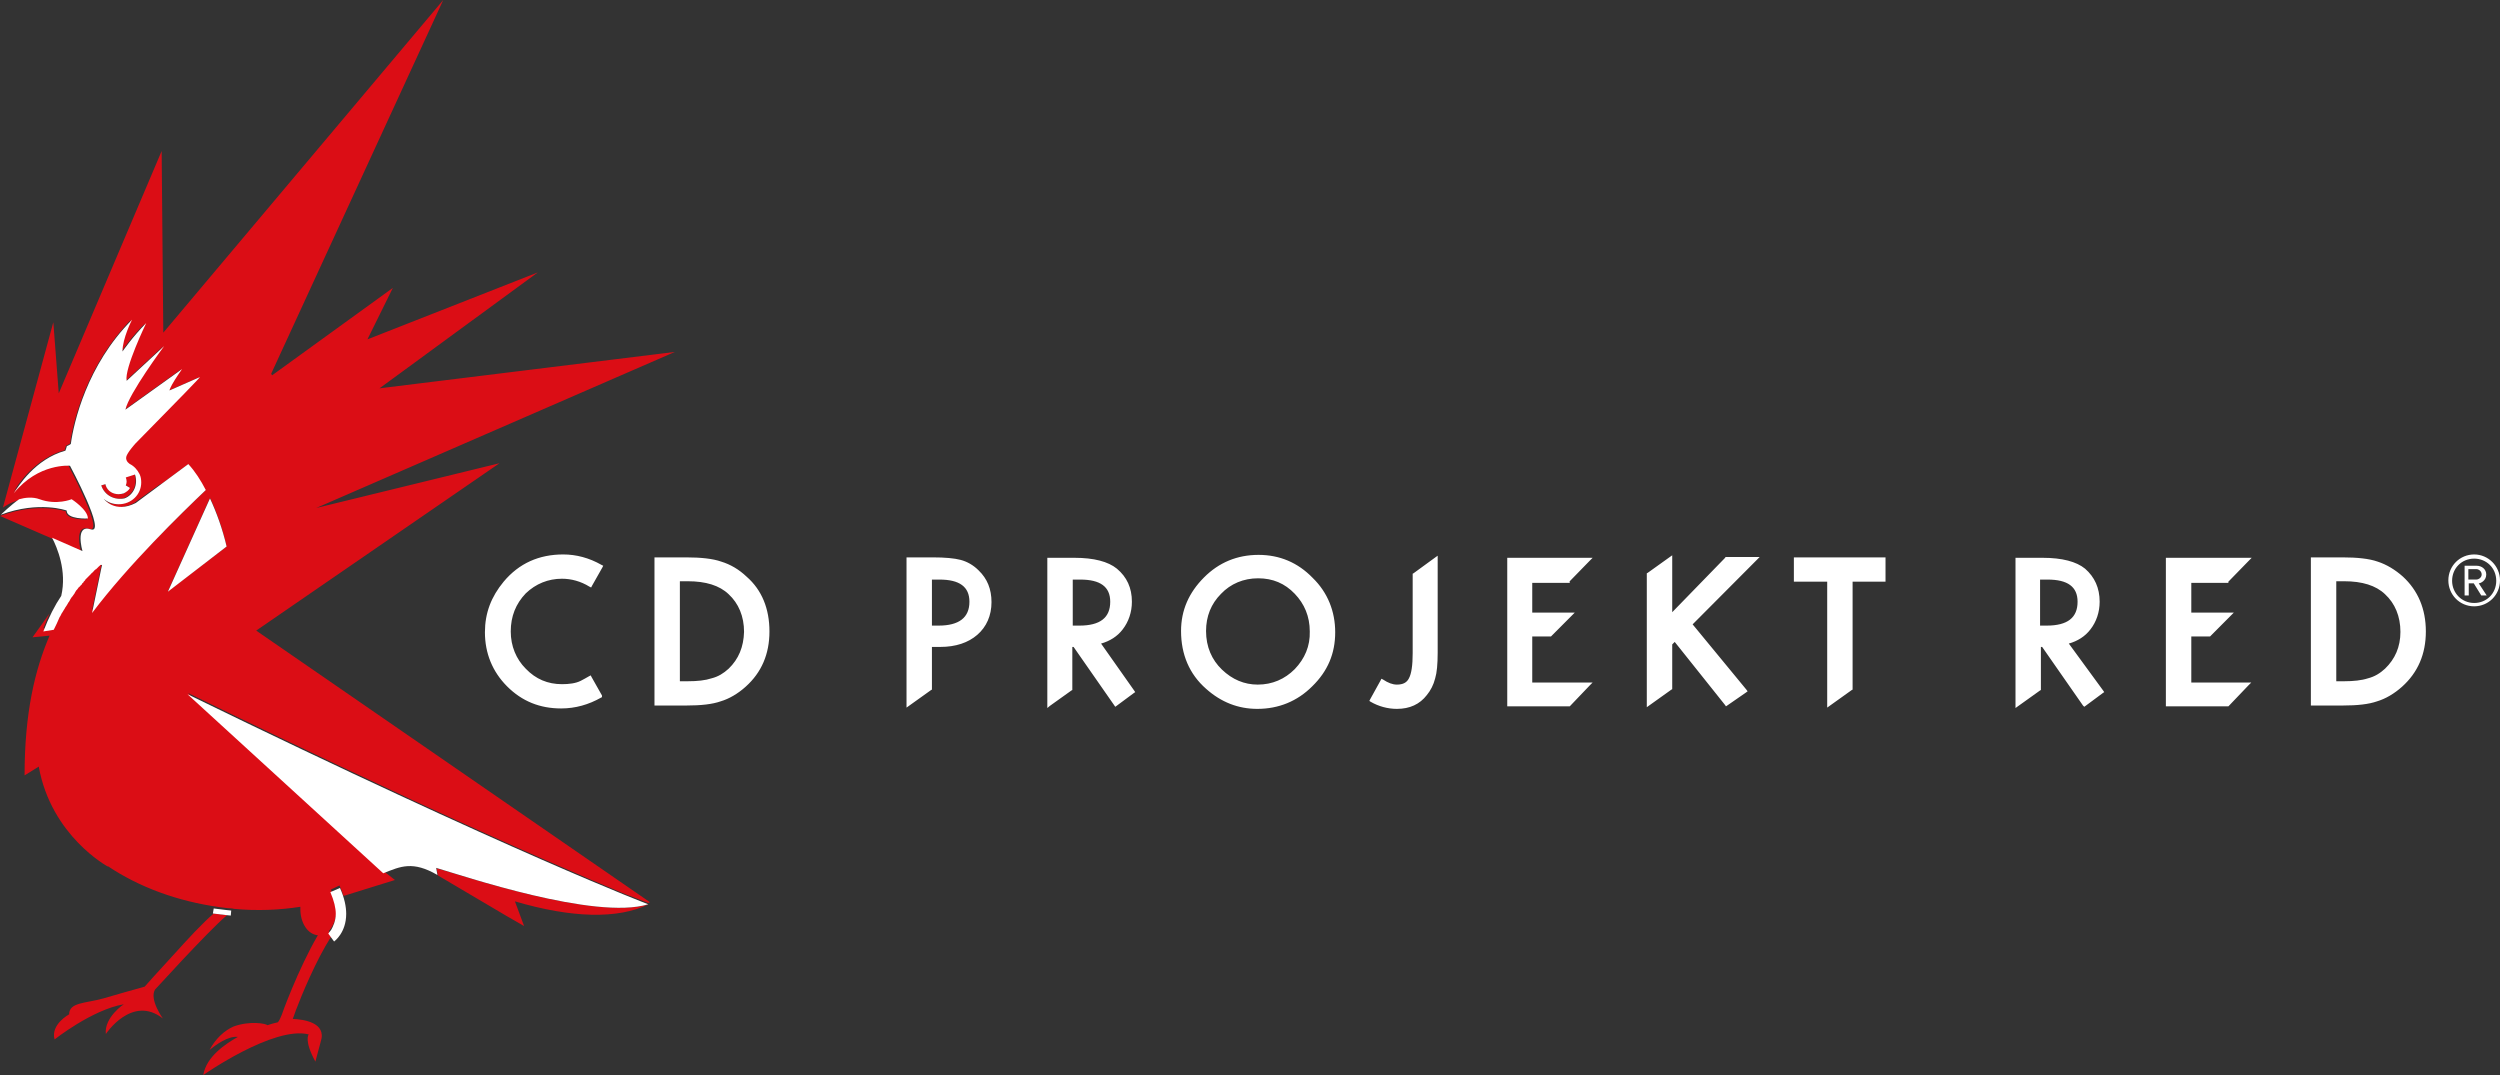 <svg width="100" height="43" viewBox="0 0 100 43" fill="none" xmlns="http://www.w3.org/2000/svg">
<rect x="0" y="0" width="100" height="43" fill="#333333" stroke="none"/>
<path d="M7.299 38.397C7.932 37.727 8.665 36.958 9.082 36.606C8.965 36.589 8.765 36.573 8.549 36.539C8.082 36.941 7.515 37.56 6.999 38.129C6.332 38.849 5.799 39.452 5.799 39.452L5.782 39.468C5.366 39.585 4.633 39.786 4.133 39.937C3.416 40.138 2.766 40.088 2.766 40.573C2.766 40.573 2.016 40.975 2.183 41.577C2.183 41.577 3.683 40.389 4.949 40.171C4.949 40.171 4.166 40.69 4.233 41.36C4.233 41.36 5.282 39.77 6.516 40.74C6.516 40.74 5.966 39.987 6.199 39.585C6.416 39.351 6.832 38.899 7.299 38.397ZM4.949 19.734C4.883 19.768 4.816 19.768 4.749 19.768C4.533 19.768 4.333 19.634 4.233 19.433C4.233 19.416 4.216 19.399 4.216 19.366L4.049 19.416C4.183 19.801 4.599 20.035 4.966 19.918C5.049 19.885 5.132 19.835 5.199 19.768C5.399 19.584 5.482 19.249 5.382 18.964L5.016 19.081C5.032 19.132 5.049 19.198 5.049 19.249C5.049 19.299 5.032 19.349 5.016 19.399L5.182 19.5C5.149 19.55 5.116 19.584 5.082 19.617C5.049 19.684 4.999 19.701 4.949 19.734ZM19.98 18.529L12.648 20.32L26.995 14.077L15.181 15.533L21.513 10.896L14.697 13.575L15.714 11.516L10.882 15.014L10.848 14.947L17.73 0L6.532 13.307L6.466 6.042L2.35 15.734L2.133 12.888L0.117 20.303C0.117 20.303 0.383 20.102 0.767 20.002C0.8 20.002 0.817 19.985 0.85 19.985C0.85 19.985 0.85 19.985 0.867 19.985C0.9 19.985 0.917 19.968 0.95 19.968C0.95 19.968 0.95 19.968 0.967 19.968C1 19.968 1.016 19.952 1.05 19.952C1.083 19.952 1.116 19.952 1.133 19.952H1.15C1.183 19.952 1.216 19.952 1.25 19.952C1.25 19.952 1.25 19.952 1.266 19.952C1.3 19.952 1.316 19.952 1.35 19.952H1.366C1.4 19.952 1.433 19.968 1.45 19.968H1.466C1.5 19.968 1.533 19.985 1.566 20.002C2.266 20.253 2.833 20.002 2.833 20.002C2.833 20.002 3.483 20.42 3.483 20.772C3.483 20.772 2.633 20.822 2.633 20.454C2.633 20.454 1.533 20.069 0 20.638L3.233 22.044C3.233 22.027 3.066 21.425 3.249 21.207C3.299 21.14 3.416 21.107 3.566 21.157C3.616 21.174 3.666 21.174 3.699 21.14C3.949 20.889 2.733 18.613 2.733 18.613C2.733 18.613 1.65 18.512 0.7 19.5C0.633 19.567 0.567 19.634 0.517 19.717C0.617 19.55 0.917 19.048 1.433 18.629C1.733 18.378 2.133 18.127 2.583 18.01C2.7 17.709 2.55 17.91 2.8 17.742C2.916 16.939 3.383 14.897 4.916 13.139C5.016 13.022 5.116 12.905 5.232 12.805C5.232 12.805 4.849 13.558 4.849 14.077C4.866 14.06 5.249 13.474 5.799 12.938C5.799 12.938 5.799 12.955 5.782 12.955C5.682 13.173 4.949 14.763 5.016 15.232C5.016 15.232 5.016 15.232 5.016 15.248L6.516 13.859C6.466 13.909 5.099 15.767 4.966 16.403L7.232 14.78C7.232 14.796 6.949 15.181 6.832 15.399C6.749 15.55 6.732 15.6 6.732 15.617V15.633L7.949 15.098C7.949 15.098 7.899 15.165 7.815 15.248L7.349 15.717L7.232 15.834L6.399 16.671L6.382 16.688L5.749 17.341L5.349 17.742C5.349 17.742 5.032 18.077 4.982 18.278C4.949 18.445 5.132 18.562 5.132 18.562C5.299 18.646 5.432 18.797 5.516 18.964C5.566 19.065 5.582 19.182 5.582 19.299C5.582 19.533 5.482 19.768 5.332 19.918C5.182 20.069 4.949 20.169 4.683 20.169C4.466 20.169 4.266 20.086 4.083 19.952C4.116 19.985 4.566 20.554 5.366 20.119L6.382 19.383L6.466 19.349L7.515 18.579C7.765 18.864 7.999 19.232 8.215 19.617C7.582 20.22 6.532 21.241 5.482 22.362C4.849 23.032 4.233 23.751 3.683 24.404L4.049 22.63L4.083 22.479C4.083 22.479 4.083 22.479 4.066 22.479C4.066 22.479 4.066 22.479 4.049 22.479H4.033C4.033 22.479 4.033 22.479 4.016 22.479C4.016 22.479 3.999 22.479 3.999 22.496C3.999 22.496 3.999 22.496 3.983 22.513C3.983 22.513 3.983 22.513 3.966 22.529L3.949 22.546L3.933 22.563L3.916 22.58C3.899 22.58 3.899 22.596 3.899 22.596L3.883 22.613L3.866 22.63C3.849 22.63 3.849 22.647 3.849 22.647C3.849 22.663 3.833 22.663 3.816 22.663L3.799 22.68C3.783 22.68 3.783 22.697 3.766 22.713L3.749 22.73C3.749 22.747 3.733 22.747 3.716 22.764L3.699 22.78L3.683 22.797C3.666 22.814 3.666 22.814 3.649 22.831C3.633 22.831 3.633 22.847 3.616 22.864C3.599 22.881 3.599 22.881 3.583 22.898C3.566 22.914 3.566 22.914 3.549 22.931C3.549 22.948 3.533 22.948 3.533 22.965L3.516 22.981C3.516 22.981 3.516 22.981 3.516 22.998L3.499 23.015C3.483 23.032 3.483 23.032 3.466 23.048C3.466 23.048 3.466 23.048 3.449 23.065C3.449 23.082 3.433 23.082 3.433 23.082C3.416 23.099 3.416 23.115 3.399 23.132C3.383 23.149 3.383 23.149 3.366 23.165C3.349 23.182 3.333 23.199 3.333 23.216C3.316 23.232 3.316 23.249 3.299 23.249C3.283 23.266 3.266 23.283 3.249 23.299C3.233 23.316 3.233 23.333 3.216 23.35C3.199 23.366 3.183 23.383 3.183 23.4C3.166 23.416 3.166 23.433 3.149 23.433C3.133 23.45 3.116 23.467 3.099 23.5C3.083 23.517 3.083 23.534 3.066 23.534C3.049 23.55 3.033 23.584 3.016 23.601C3.016 23.617 2.999 23.617 2.999 23.634C2.966 23.668 2.95 23.718 2.916 23.751C2.883 23.785 2.866 23.835 2.833 23.868C2.833 23.885 2.816 23.885 2.816 23.902C2.8 23.935 2.783 23.952 2.766 23.986C2.75 24.002 2.75 24.019 2.733 24.036C2.716 24.069 2.7 24.086 2.683 24.119C2.666 24.136 2.666 24.153 2.65 24.17C2.633 24.203 2.616 24.237 2.6 24.253C2.6 24.27 2.583 24.287 2.566 24.304C2.55 24.337 2.533 24.371 2.516 24.387C2.5 24.404 2.5 24.421 2.483 24.438C2.466 24.471 2.45 24.505 2.433 24.538C2.433 24.555 2.416 24.571 2.4 24.588C2.316 24.739 2.233 24.89 2.15 25.074L1.733 25.14C1.816 24.923 1.9 24.739 1.983 24.538L1.3 25.492L1.983 25.425C1.4 26.781 0.983 28.505 0.983 31.016L1.55 30.664C2.05 33.443 4.316 34.664 4.316 34.664V34.648C5.566 35.485 7.099 36.054 8.799 36.288C9.032 36.322 9.215 36.338 9.282 36.338C9.315 36.338 9.332 36.355 9.365 36.355C10.282 36.439 11.165 36.405 12.015 36.271C12.015 36.305 12.015 36.338 12.015 36.372C12.015 36.924 12.315 37.376 12.714 37.41C11.915 38.782 11.265 40.59 11.265 40.606C11.232 40.69 11.165 40.841 11.115 40.891C10.915 40.941 10.898 40.941 10.698 41.008C10.632 40.941 9.998 40.824 9.348 41.058C8.998 41.209 8.632 41.527 8.382 41.996C8.632 41.795 9.132 41.427 9.515 41.477C9.032 41.745 8.249 42.264 8.132 43C8.132 43 10.948 41.025 12.348 41.376C12.348 41.376 12.148 41.611 12.615 42.464L12.831 41.661C13.081 40.891 12.115 40.774 11.715 40.757V40.74C11.715 40.74 11.765 40.623 11.831 40.422C12.065 39.803 12.631 38.431 13.248 37.46C13.264 37.443 13.264 37.426 13.264 37.393L13.148 37.242C13.148 37.242 13.231 37.158 13.264 37.092C13.348 36.958 13.448 36.757 13.448 36.455C13.448 36.238 13.398 35.937 13.231 35.585L13.581 35.418C13.598 35.468 13.614 35.501 13.631 35.552C13.631 35.568 13.648 35.585 13.648 35.585C13.664 35.618 13.664 35.635 13.681 35.669C13.681 35.685 13.698 35.702 13.698 35.719C13.714 35.752 13.714 35.786 13.731 35.803C13.731 35.819 13.731 35.819 13.748 35.836L15.797 35.2L15.331 34.832L15.314 34.815H15.297L7.515 27.718C9.682 28.773 12.215 30.011 16.497 32.003C20.73 33.962 23.413 35.1 24.779 35.669C24.796 35.669 24.796 35.685 24.812 35.685C25.012 35.769 25.179 35.836 25.329 35.886C25.612 36.004 25.912 36.104 25.929 36.121C25.946 36.104 25.979 36.104 25.996 36.087L10.248 25.224L19.98 18.529ZM9.065 21.86L6.716 23.651L8.399 19.918C8.682 20.504 8.899 21.157 9.065 21.86ZM17.464 34.731L17.514 35.016L20.263 36.639L20.963 37.041L20.597 36.054C22.863 36.723 24.712 36.773 25.946 36.171C23.796 36.824 18.497 35.016 17.464 34.731Z" fill="#DB0D15"/>
<path d="M2.666 20.421C2.666 20.789 3.516 20.739 3.516 20.739C3.516 20.387 2.866 19.969 2.866 19.969C2.866 19.969 2.266 20.22 1.583 19.969C1.316 19.868 1 19.902 0.767 19.969C0.45 20.186 0.033 20.588 0.033 20.588C1.566 20.019 2.666 20.421 2.666 20.421ZM8.399 19.935L6.716 23.668L9.065 21.86C8.899 21.157 8.665 20.504 8.399 19.935ZM25.929 36.171C25.929 36.171 20.647 34.179 7.499 27.769L15.331 34.932C16.031 34.648 16.514 34.43 17.497 34.999L17.447 34.715C18.48 35.016 23.813 36.824 25.929 36.171ZM13.214 35.686C13.364 36.037 13.431 36.322 13.431 36.556C13.431 36.841 13.314 37.075 13.248 37.192C13.198 37.259 13.131 37.343 13.131 37.343L13.364 37.661C13.381 37.644 13.848 37.309 13.848 36.556C13.848 36.272 13.781 35.92 13.598 35.518L13.214 35.686ZM8.515 36.539C8.882 36.59 9.232 36.623 9.232 36.623L9.248 36.422C9.248 36.422 8.915 36.389 8.549 36.339L8.515 36.539ZM8.232 19.601C8.032 19.215 7.799 18.847 7.532 18.563L5.432 20.119C4.583 20.555 4.149 19.952 4.149 19.952C4.299 20.086 4.499 20.17 4.749 20.17C5.249 20.17 5.649 19.785 5.649 19.299C5.649 19.182 5.632 19.065 5.582 18.964C5.499 18.797 5.366 18.646 5.199 18.563C5.199 18.563 5.016 18.462 5.049 18.278C5.082 18.111 5.416 17.742 5.416 17.742L6.449 16.688L6.466 16.671L7.399 15.717L7.865 15.232C7.949 15.148 7.999 15.081 7.999 15.081L6.782 15.617C6.782 15.617 6.766 15.6 6.882 15.383C6.999 15.165 7.282 14.763 7.282 14.763L5.016 16.387C5.149 15.751 6.566 13.843 6.566 13.843L5.066 15.232C4.966 14.746 5.849 12.922 5.849 12.922C5.299 13.474 4.899 14.06 4.899 14.06C4.899 13.525 5.282 12.788 5.282 12.788C3.466 14.613 2.95 16.906 2.833 17.759C2.583 17.927 2.733 17.726 2.616 18.027C1.4 18.362 0.717 19.467 0.55 19.734C1.533 18.512 2.8 18.63 2.8 18.63C2.8 18.63 4.283 21.391 3.633 21.174C2.983 20.956 3.299 22.044 3.299 22.044L2.083 21.509C2.283 21.894 2.683 22.831 2.45 23.835C2.2 24.203 1.95 24.689 1.733 25.258L2.15 25.191C2.233 25.024 2.316 24.856 2.383 24.689C2.4 24.672 2.4 24.655 2.416 24.639C2.433 24.605 2.45 24.572 2.466 24.538C2.483 24.521 2.483 24.505 2.5 24.488C2.516 24.454 2.533 24.438 2.55 24.404C2.566 24.387 2.566 24.371 2.583 24.354C2.6 24.321 2.616 24.287 2.633 24.27C2.65 24.254 2.65 24.237 2.666 24.22C2.683 24.187 2.7 24.17 2.716 24.137C2.716 24.12 2.733 24.103 2.75 24.086C2.766 24.053 2.783 24.036 2.8 24.003C2.8 23.986 2.816 23.969 2.816 23.969C2.833 23.936 2.866 23.885 2.9 23.852C2.933 23.818 2.95 23.768 2.983 23.735C2.983 23.718 2.999 23.718 2.999 23.701C3.016 23.668 3.033 23.651 3.049 23.618C3.066 23.601 3.066 23.601 3.083 23.584C3.099 23.567 3.116 23.534 3.133 23.517C3.149 23.5 3.149 23.484 3.166 23.484C3.183 23.467 3.199 23.45 3.216 23.433C3.233 23.417 3.233 23.4 3.249 23.4C3.266 23.383 3.283 23.366 3.283 23.35C3.299 23.333 3.299 23.316 3.316 23.316C3.333 23.3 3.349 23.283 3.349 23.266C3.366 23.249 3.366 23.249 3.383 23.233C3.399 23.216 3.416 23.199 3.416 23.182C3.433 23.166 3.433 23.166 3.449 23.149C3.466 23.132 3.466 23.132 3.483 23.116C3.499 23.099 3.499 23.099 3.516 23.082C3.533 23.065 3.533 23.065 3.549 23.049C3.549 23.049 3.566 23.032 3.583 23.015C3.599 22.998 3.599 22.998 3.616 22.982C3.616 22.982 3.633 22.965 3.649 22.948C3.666 22.931 3.666 22.915 3.683 22.915C3.699 22.915 3.699 22.898 3.699 22.898C3.716 22.881 3.733 22.864 3.749 22.848C3.766 22.848 3.766 22.831 3.766 22.831C3.766 22.814 3.783 22.814 3.799 22.797L3.816 22.781C3.833 22.781 3.833 22.764 3.849 22.764C3.866 22.764 3.866 22.747 3.866 22.747C3.866 22.73 3.883 22.73 3.883 22.73L3.899 22.714L3.916 22.697L3.933 22.68L3.949 22.663L3.966 22.647C3.966 22.647 3.983 22.647 3.983 22.63C3.983 22.63 3.999 22.63 3.999 22.613C3.999 22.613 4.016 22.613 4.016 22.597C4.016 22.597 4.016 22.597 4.033 22.597H4.049C4.049 22.597 4.049 22.597 4.066 22.597C4.066 22.597 4.066 22.597 4.083 22.597L4.049 22.747L3.683 24.521C5.132 22.597 7.249 20.538 8.232 19.601ZM4.049 19.416L4.216 19.366C4.216 19.383 4.233 19.416 4.233 19.433C4.316 19.651 4.516 19.768 4.749 19.768C4.816 19.768 4.883 19.751 4.949 19.734C5.049 19.684 5.149 19.617 5.199 19.517L5.032 19.416C5.049 19.366 5.066 19.316 5.066 19.266C5.066 19.199 5.049 19.148 5.032 19.098L5.399 18.981C5.532 19.366 5.349 19.801 4.982 19.935C4.583 20.019 4.183 19.818 4.049 19.416Z" fill="white"/>
<path d="M38.427 22.396C38.177 22.329 37.794 22.295 37.31 22.295H36.261V28.304L36.377 28.221L37.244 27.601L37.277 27.585V25.877H37.61C38.227 25.877 38.727 25.71 39.093 25.392C39.46 25.074 39.66 24.622 39.66 24.086C39.66 23.567 39.493 23.149 39.143 22.814C38.927 22.597 38.677 22.463 38.427 22.396ZM37.544 25.024H37.277V23.183H37.577C38.377 23.183 38.777 23.467 38.777 24.07C38.777 24.706 38.36 25.024 37.544 25.024ZM44.043 25.743C44.393 25.643 44.693 25.459 44.909 25.174C45.142 24.873 45.276 24.488 45.276 24.07C45.276 23.517 45.076 23.082 44.676 22.747C44.326 22.463 43.759 22.312 42.976 22.312H41.893V28.321L41.993 28.237L42.859 27.618L42.893 27.601V25.877H42.943L44.576 28.221L44.609 28.271L44.659 28.237L45.359 27.718L45.409 27.685L45.376 27.635L44.043 25.743ZM42.91 25.024V24.957V23.266V23.183H43.209C44.009 23.183 44.409 23.467 44.409 24.07C44.409 24.706 44.009 25.024 43.176 25.024H42.91ZM28.845 22.463C28.512 22.346 28.029 22.295 27.445 22.295H26.179V28.221H27.445C28.045 28.221 28.495 28.17 28.828 28.053C29.162 27.953 29.512 27.752 29.828 27.467C30.462 26.898 30.778 26.162 30.778 25.258C30.778 24.354 30.478 23.601 29.862 23.065C29.562 22.781 29.228 22.58 28.845 22.463ZM29.145 26.748C28.945 26.932 28.729 27.066 28.462 27.133C28.212 27.216 27.895 27.25 27.512 27.25H27.195V23.25H27.512C28.229 23.25 28.779 23.417 29.145 23.768C29.545 24.137 29.762 24.655 29.762 25.275C29.745 25.877 29.545 26.363 29.145 26.748ZM22.48 23.149C22.846 23.149 23.229 23.25 23.579 23.467L23.646 23.5L23.679 23.434L24.096 22.697L24.129 22.63L24.063 22.597C23.563 22.312 23.046 22.178 22.529 22.178C21.563 22.178 20.763 22.53 20.147 23.266C19.647 23.869 19.397 24.521 19.397 25.291C19.397 26.128 19.697 26.865 20.28 27.451C20.88 28.053 21.596 28.338 22.446 28.338C23.013 28.338 23.546 28.187 24.046 27.903L24.079 27.886V27.836V27.819L23.663 27.082L23.629 27.015L23.563 27.049C23.446 27.116 23.329 27.183 23.229 27.233C23.029 27.334 22.763 27.367 22.48 27.367C21.913 27.367 21.43 27.166 21.03 26.748C20.646 26.363 20.43 25.844 20.43 25.258C20.43 24.655 20.63 24.153 21.03 23.735C21.43 23.35 21.93 23.149 22.48 23.149ZM89.135 23.266L89.152 23.25L89.952 22.429L90.068 22.312H86.635V28.254H89.135L89.152 28.237L89.935 27.417L90.052 27.3H87.652V25.459H88.402L88.419 25.442L89.235 24.622L89.352 24.505H87.652V23.316H89.135V23.266V23.266ZM71.771 23.266H73.088V28.304L73.204 28.221L74.071 27.601L74.104 27.585V23.266H75.421V22.295H71.755V23.266H71.771ZM50.342 22.195C49.492 22.195 48.758 22.496 48.159 23.099C47.559 23.701 47.242 24.404 47.242 25.241C47.242 26.179 47.575 26.965 48.242 27.551C48.842 28.087 49.525 28.355 50.292 28.355C51.141 28.355 51.891 28.053 52.491 27.451C53.108 26.848 53.408 26.145 53.408 25.291C53.408 24.455 53.108 23.701 52.508 23.116C51.908 22.496 51.175 22.195 50.342 22.195ZM51.791 26.764C51.391 27.166 50.892 27.384 50.308 27.384C49.775 27.384 49.292 27.183 48.875 26.781C48.475 26.396 48.242 25.877 48.242 25.241C48.242 24.655 48.442 24.153 48.842 23.752C49.225 23.35 49.742 23.132 50.325 23.132C50.908 23.132 51.391 23.333 51.791 23.752C52.175 24.153 52.391 24.655 52.391 25.258C52.408 25.844 52.191 26.346 51.791 26.764ZM96.117 23.065C95.817 22.797 95.467 22.58 95.101 22.463C94.767 22.346 94.284 22.295 93.701 22.295H92.435V28.221H93.701C94.301 28.221 94.751 28.17 95.084 28.053C95.417 27.953 95.767 27.752 96.084 27.467C96.717 26.898 97.034 26.162 97.034 25.258C97.034 24.354 96.717 23.618 96.117 23.065ZM95.401 26.748C95.201 26.932 94.984 27.066 94.718 27.133C94.468 27.216 94.134 27.25 93.768 27.25H93.451V23.25H93.768C94.484 23.25 95.034 23.417 95.401 23.768C95.801 24.137 96.017 24.655 96.017 25.275C96.017 25.877 95.801 26.363 95.401 26.748ZM82.753 25.743C83.103 25.643 83.403 25.459 83.619 25.174C83.853 24.873 83.986 24.488 83.986 24.07C83.986 23.517 83.786 23.082 83.403 22.747C83.053 22.463 82.486 22.312 81.703 22.312H80.62V28.321L80.737 28.237L81.603 27.618L81.636 27.601V25.877H81.686L83.319 28.221L83.369 28.271L83.419 28.237L84.119 27.718L84.169 27.685L84.136 27.635L82.753 25.743ZM81.603 25.024V23.183H81.903C82.703 23.183 83.103 23.467 83.103 24.07C83.103 24.706 82.703 25.024 81.87 25.024H81.603ZM69.005 22.312L66.889 24.488V22.212L66.772 22.295L65.906 22.915L65.872 22.931V28.288L65.989 28.204L66.856 27.585L66.889 27.568V25.777L66.989 25.677L69.005 28.204L69.038 28.254L69.088 28.221L69.838 27.702L69.905 27.652L69.855 27.585L67.705 24.974L70.272 22.396L70.388 22.279H69.022L69.005 22.312ZM56.541 22.931L56.507 22.948V26.128C56.507 26.614 56.457 26.949 56.357 27.133C56.274 27.3 56.124 27.384 55.874 27.384C55.707 27.384 55.524 27.317 55.324 27.183L55.257 27.149L55.224 27.216L54.807 27.97L54.774 28.037L54.824 28.07C55.141 28.254 55.507 28.355 55.874 28.355C56.391 28.355 56.791 28.17 57.074 27.802C57.224 27.618 57.34 27.401 57.407 27.133C57.474 26.915 57.507 26.564 57.507 26.112V22.228L57.39 22.312L56.541 22.931ZM62.773 23.266L62.789 23.25L63.589 22.429L63.706 22.312H60.29V28.254H62.789L62.806 28.237L63.589 27.417L63.706 27.3H61.29V25.459H62.04L62.056 25.442L62.873 24.622L62.989 24.505H61.29V23.316H62.789V23.266H62.773Z" fill="white"/>
<path d="M98.967 24.253C98.383 24.253 97.934 23.785 97.934 23.215C97.934 22.63 98.4 22.178 98.967 22.178C99.533 22.178 100 22.646 100 23.215C100 23.801 99.533 24.253 98.967 24.253ZM98.967 22.345C98.467 22.345 98.084 22.73 98.084 23.232C98.084 23.718 98.467 24.119 98.967 24.119C99.467 24.119 99.85 23.734 99.85 23.232C99.85 22.713 99.45 22.345 98.967 22.345ZM99.25 23.818L98.95 23.333H98.75V23.818H98.584V22.63H99.067C99.267 22.63 99.45 22.764 99.45 22.981C99.45 23.232 99.217 23.333 99.15 23.333L99.467 23.818H99.25ZM99.05 22.764H98.734V23.182H99.05C99.15 23.182 99.267 23.098 99.267 22.981C99.267 22.847 99.15 22.764 99.05 22.764Z" fill="white"/>
</svg>
